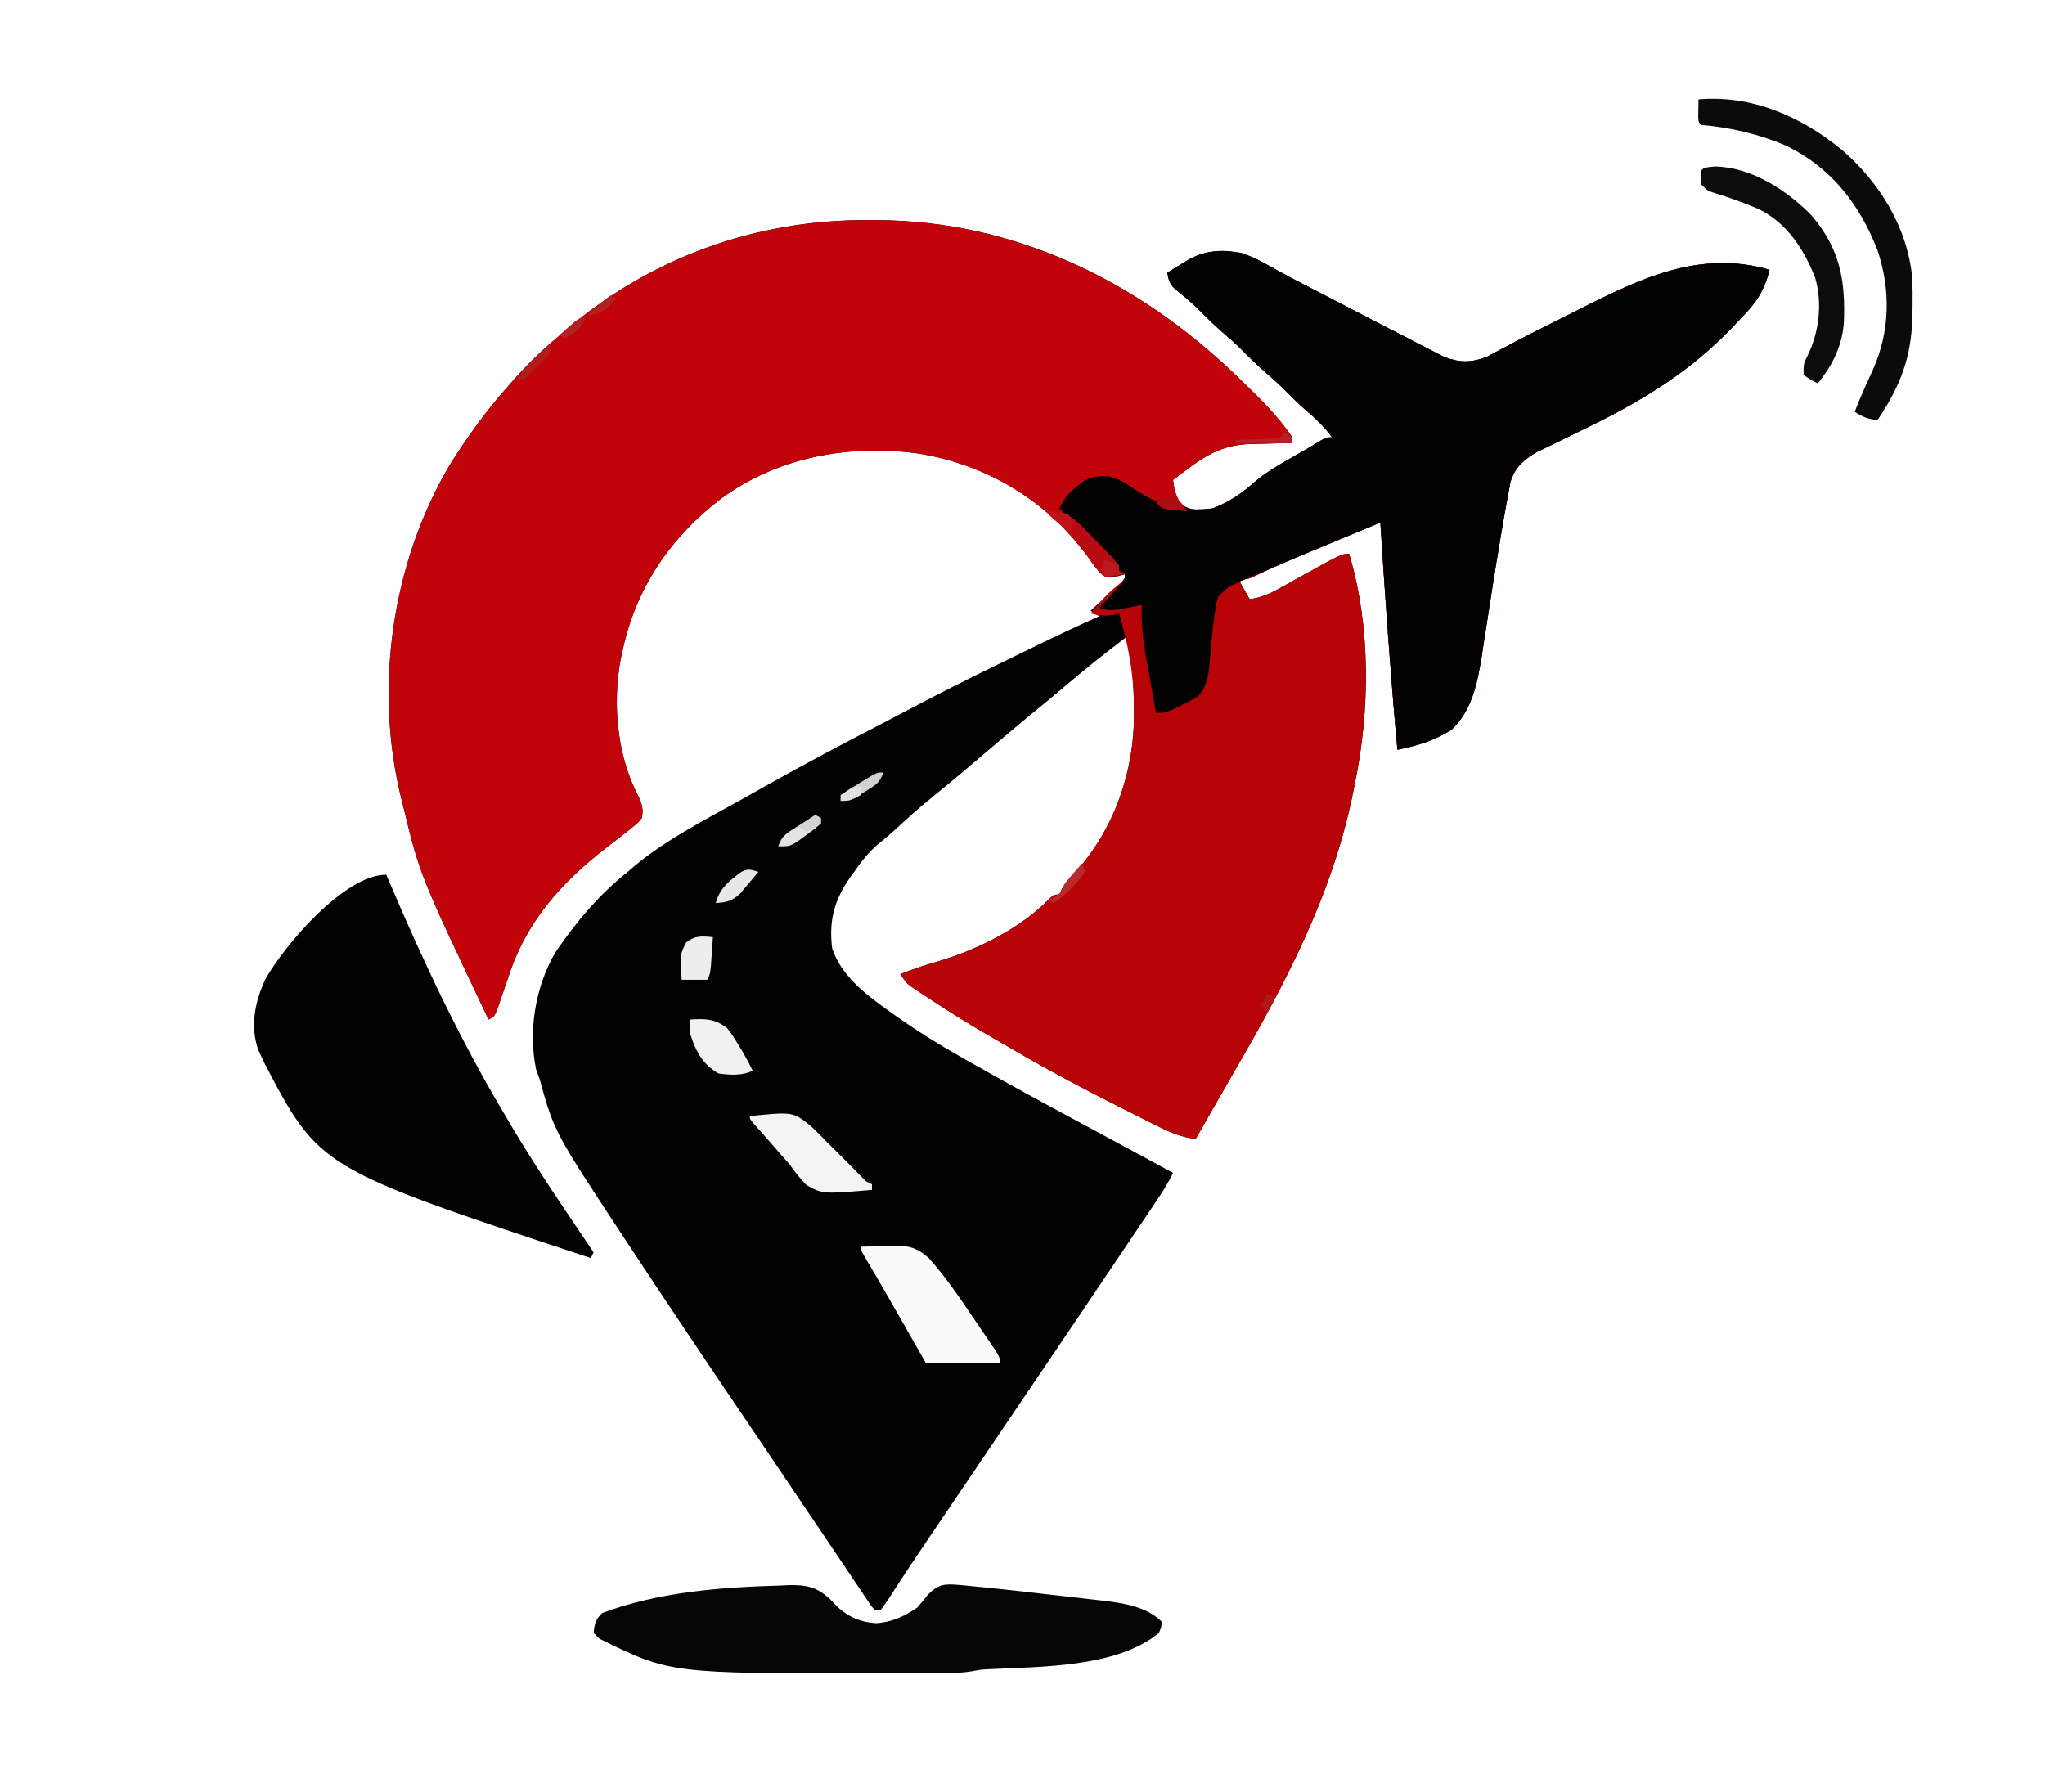 <?xml version="1.0" encoding="UTF-8"?>
<svg version="1.1" xmlns="http://www.w3.org/2000/svg" width="720" height="631">
<rect width="100%" height="100%" fill="#808080" stroke="none"/>
<path d="M0 0 C237.6 0 475.2 0 720 0 C720 208.23 720 416.46 720 631 C482.4 631 244.8 631 0 631 C0 422.77 0 214.54 0 0 Z " fill="#FEFEFE" transform="translate(0,0)"/>
<path d="M0 0 C0.843 0.002 1.686 0.004 2.555 0.005 C51.072 0.23 94.398 21.263 129 54.5 C129.513 54.991 130.027 55.483 130.556 55.989 C137.175 62.363 143.826 68.86 149 76.5 C149 77.16 149 77.82 149 78.5 C148.018 78.514 148.018 78.514 147.016 78.528 C144.01 78.582 141.005 78.666 138 78.75 C136.97 78.764 135.94 78.778 134.879 78.793 C125.262 79.099 119.625 82.031 112 87.75 C111.051 88.456 110.103 89.163 109.125 89.891 C108.424 90.422 107.722 90.953 107 91.5 C107.597 95.912 107.597 95.912 109.5 99.875 C113.361 102.384 116.532 102.398 121 101.5 C126.369 99.301 130.973 96.463 135.297 92.613 C139.108 89.277 143.229 86.802 147.625 84.312 C149.096 83.465 150.568 82.617 152.039 81.77 C152.724 81.38 153.409 80.99 154.114 80.588 C155.728 79.657 157.316 78.682 158.898 77.699 C161 76.5 161 76.5 163 76.5 C160.103 72.517 156.792 69.495 153.074 66.32 C151.13 64.614 149.31 62.847 147.5 61 C145.089 58.546 142.606 56.246 140 54 C136.77 51.218 133.767 48.29 130.781 45.25 C128.916 43.418 126.981 41.706 125 40 C121.776 37.223 118.774 34.307 115.805 31.262 C113.212 28.73 110.418 26.454 107.602 24.176 C105.803 22.294 105.388 21.041 105 18.5 C106.602 17.517 108.207 16.539 109.812 15.562 C111.152 14.745 111.152 14.745 112.52 13.91 C118.405 10.564 124.414 10.6 131 11.5 C135.757 13.275 140.074 15.649 144.501 18.122 C149.447 20.849 154.482 23.408 159.5 26 C160.628 26.584 161.757 27.169 162.92 27.771 C165.322 29.014 167.724 30.256 170.127 31.497 C172.828 32.892 175.525 34.294 178.22 35.698 C181.828 37.577 185.445 39.437 189.068 41.287 C190.469 42.006 191.867 42.731 193.263 43.462 C195.224 44.487 197.194 45.492 199.168 46.492 C200.858 47.364 200.858 47.364 202.583 48.253 C208.228 50.313 212.172 50.217 217.644 48.071 C218.894 47.42 220.134 46.752 221.367 46.07 C222.773 45.331 224.179 44.591 225.585 43.853 C226.309 43.465 227.033 43.078 227.779 42.678 C231.469 40.721 235.209 38.861 238.945 36.992 C240.47 36.226 241.995 35.459 243.52 34.691 C244.278 34.31 245.037 33.929 245.819 33.536 C247.361 32.76 248.902 31.982 250.442 31.204 C271.747 20.436 292.697 10.43 317 17.5 C315.213 24.851 312.262 29.177 307 34.5 C305.899 35.661 304.799 36.822 303.699 37.984 C289.258 53.041 273.124 63.042 254.488 72.223 C253.82 72.553 253.152 72.883 252.464 73.223 C249.082 74.892 245.694 76.549 242.295 78.184 C241.026 78.805 239.757 79.426 238.488 80.047 C237.359 80.592 236.231 81.137 235.068 81.698 C230.387 84.447 227.513 86.936 225.809 92.137 C225.518 93.587 225.25 95.042 225 96.5 C224.766 97.733 224.766 97.733 224.528 98.991 C224.014 101.761 223.534 104.535 223.062 107.312 C222.801 108.831 222.801 108.831 222.535 110.381 C221.48 116.56 220.469 122.745 219.5 128.938 C219.382 129.686 219.264 130.435 219.143 131.206 C218.604 134.629 218.068 138.052 217.547 141.477 C217.063 144.653 216.563 147.827 216.062 151 C215.917 151.979 215.771 152.958 215.621 153.967 C214.151 163.141 212.087 173.029 205 179.5 C198.928 183.314 192.966 185.101 186 186.5 C183.572 159.86 181.701 133.196 180 106.5 C175.073 108.542 170.148 110.587 165.223 112.634 C163.553 113.328 161.882 114.021 160.211 114.714 C157.789 115.718 155.369 116.723 152.949 117.73 C152.166 118.056 151.383 118.382 150.576 118.717 C145.335 120.909 140.162 123.216 135.042 125.681 C133 126.5 133 126.5 130 126.5 C131.98 129.965 131.98 129.965 134 133.5 C137.841 132.908 140.703 131.773 144.09 129.883 C145.039 129.358 145.989 128.834 146.967 128.293 C147.947 127.743 148.927 127.192 149.938 126.625 C166.356 117.5 166.356 117.5 169 117.5 C176.651 143.054 176.383 172.564 171 198.5 C170.702 199.999 170.702 199.999 170.398 201.529 C163.214 237.156 146.739 268.595 128.57 299.796 C126.302 303.702 124.068 307.629 121.831 311.553 C119.56 315.539 117.28 319.52 115 323.5 C109.659 322.938 105.625 321.096 100.91 318.703 C100.137 318.318 99.364 317.933 98.568 317.536 C96.061 316.283 93.562 315.017 91.062 313.75 C90.209 313.32 89.356 312.891 88.477 312.448 C75.567 305.945 62.836 299.216 50.371 291.891 C48.079 290.546 45.776 289.224 43.469 287.906 C35.843 283.527 28.404 278.904 21.062 274.062 C20.286 273.554 19.51 273.045 18.71 272.521 C17.992 272.041 17.275 271.561 16.535 271.066 C15.9 270.643 15.264 270.22 14.61 269.783 C13 268.5 13 268.5 11 265.5 C15.628 263.685 20.213 262.154 25 260.812 C38.506 256.686 53.227 249.382 63.234 239.234 C65 237.5 65 237.5 67 237.5 C67.255 236.92 67.51 236.34 67.773 235.742 C69.122 233.277 70.664 231.633 72.625 229.625 C86.299 214.464 93.432 194.014 93.25 173.812 C93.246 172.769 93.242 171.726 93.238 170.65 C93.147 162.465 92.446 154.557 91 146.5 C83.177 152.402 75.565 158.479 68.117 164.848 C65.278 167.274 62.398 169.644 59.5 172 C53.261 177.082 47.131 182.289 41 187.5 C38.793 189.376 36.584 191.251 34.375 193.125 C33.835 193.583 33.295 194.041 32.739 194.513 C29.319 197.407 25.86 200.246 22.375 203.062 C17.627 206.924 13.096 210.983 8.605 215.141 C6.794 216.781 4.919 218.353 3 219.867 C-0.312 222.774 -2.687 225.778 -5.188 229.375 C-5.612 229.962 -6.037 230.548 -6.475 231.152 C-12.217 239.279 -14.267 246.558 -13 256.5 C-9.622 266.468 -0.78 273.001 7.5 278.875 C8.293 279.441 9.087 280.007 9.904 280.59 C17.055 285.635 24.388 290.189 32 294.5 C33.32 295.251 33.32 295.251 34.666 296.018 C49.563 304.48 64.613 312.646 79.714 320.736 C85.36 323.767 90.992 326.821 96.625 329.875 C97.669 330.441 98.713 331.007 99.789 331.59 C102.193 332.893 104.597 334.196 107 335.5 C105.609 338.416 104.03 341.074 102.232 343.757 C101.679 344.585 101.126 345.413 100.556 346.266 C99.959 347.154 99.361 348.042 98.746 348.957 C97.811 350.354 97.811 350.354 96.857 351.779 C94.907 354.688 92.954 357.594 91 360.5 C90.413 361.374 89.826 362.248 89.221 363.148 C85.175 369.166 81.12 375.177 77.062 381.188 C75.792 383.07 74.521 384.953 73.251 386.836 C63.291 401.596 53.316 416.345 43.336 431.091 C37.996 438.983 32.658 446.875 27.322 454.769 C26.255 456.348 25.188 457.926 24.12 459.504 C23.114 460.993 22.107 462.481 21.101 463.97 C20.136 465.398 19.17 466.826 18.203 468.253 C15.812 471.788 13.447 475.336 11.12 478.913 C10.661 479.614 10.201 480.316 9.728 481.039 C8.858 482.372 7.994 483.708 7.136 485.048 C6.142 486.567 5.078 488.039 4 489.5 C3.34 489.5 2.68 489.5 2 489.5 C0.794 488.073 0.794 488.073 -0.564 486.047 C-1.075 485.293 -1.585 484.539 -2.111 483.763 C-2.662 482.934 -3.213 482.104 -3.781 481.25 C-4.359 480.392 -4.937 479.535 -5.533 478.651 C-6.753 476.84 -7.97 475.026 -9.185 473.211 C-10.888 470.667 -12.6 468.129 -14.316 465.594 C-17.718 460.568 -21.11 455.534 -24.5 450.5 C-27.062 446.696 -29.625 442.893 -32.188 439.09 C-32.836 438.127 -33.485 437.164 -34.153 436.172 C-38.532 429.673 -42.92 423.181 -47.312 416.691 C-59.939 398.03 -72.478 379.315 -84.875 360.5 C-85.797 359.1 -85.797 359.1 -86.739 357.672 C-110.881 321.02 -110.881 321.02 -116 302.5 C-116.412 301.366 -116.825 300.231 -117.25 299.062 C-120.103 285.51 -117.509 270.084 -110.605 258.074 C-103.553 247.59 -94.932 237.339 -85 229.5 C-84.21 228.816 -83.42 228.131 -82.605 227.426 C-71.43 218.177 -58.471 211.542 -45.838 204.524 C-42.906 202.891 -39.983 201.241 -37.059 199.594 C-23.308 191.872 -9.418 184.465 4.609 177.26 C7.148 175.942 9.678 174.612 12.203 173.269 C23.43 167.304 34.767 161.605 46.201 156.048 C49.027 154.674 51.852 153.295 54.676 151.916 C63.399 147.662 72.118 143.417 81 139.5 C80.01 138.84 79.02 138.18 78 137.5 C78.855 136.729 79.709 135.958 80.59 135.164 C81.706 134.151 82.822 133.138 83.938 132.125 C84.501 131.617 85.065 131.109 85.646 130.586 C88.734 127.873 88.734 127.873 91 124.5 C89.804 124.809 88.608 125.119 87.375 125.438 C83.548 125.894 83.548 125.894 81.414 124.359 C79.821 122.476 78.406 120.528 77 118.5 C62.569 98.803 41.617 86.173 17.478 82.221 C-6.91 78.853 -32.05 83.344 -52.149 98.102 C-70.271 111.973 -82.394 129.966 -87 152.5 C-87.171 153.274 -87.341 154.049 -87.517 154.847 C-90.359 170.455 -88.755 188.529 -81.332 202.68 C-79.925 205.659 -79.442 207.263 -80 210.5 C-81.434 212.273 -81.434 212.273 -83.438 213.875 C-84.171 214.473 -84.904 215.071 -85.66 215.688 C-87.896 217.42 -90.134 219.149 -92.375 220.875 C-108.313 233.165 -120.78 247.059 -127 266.5 C-127.865 269.046 -128.739 271.587 -129.625 274.125 C-130.03 275.314 -130.435 276.502 -130.852 277.727 C-132 280.5 -132 280.5 -134 281.5 C-158.21 230.499 -158.21 230.499 -164 206.5 C-164.209 205.685 -164.418 204.871 -164.633 204.032 C-174.413 164.965 -168.116 120.66 -147.567 86.09 C-141.722 76.71 -135.301 67.805 -128 59.5 C-127.176 58.555 -126.353 57.61 -125.504 56.637 C-120.635 51.16 -115.636 46.172 -110 41.5 C-109.13 40.742 -108.26 39.984 -107.363 39.203 C-77.024 13.117 -39.878 -0.225 0 0 Z " fill="#020202" transform="translate(306,77.5)"/>
<path d="M0 0 C0.843 0.002 1.686 0.004 2.555 0.005 C51.072 0.23 94.398 21.263 129 54.5 C129.513 54.991 130.027 55.483 130.556 55.989 C137.175 62.363 143.826 68.86 149 76.5 C149 77.16 149 77.82 149 78.5 C148.018 78.514 148.018 78.514 147.016 78.528 C144.01 78.582 141.005 78.666 138 78.75 C136.97 78.764 135.94 78.778 134.879 78.793 C125.262 79.099 119.625 82.031 112 87.75 C111.051 88.456 110.103 89.163 109.125 89.891 C108.424 90.422 107.722 90.953 107 91.5 C107.641 96.375 108.658 98.834 112 102.5 C105.005 102.114 100.447 100.624 94.5 97 C93.786 96.584 93.072 96.167 92.336 95.738 C87.251 92.751 87.251 92.751 86 91.5 C80.76 90.856 77.946 91.114 73.625 94.25 C70.848 96.441 69.502 98.326 68 101.5 C68.909 102.393 68.909 102.393 69.836 103.304 C72.076 105.51 74.312 107.721 76.545 109.935 C77.513 110.893 78.483 111.85 79.455 112.804 C80.85 114.175 82.237 115.552 83.625 116.93 C84.463 117.757 85.301 118.585 86.164 119.437 C88 121.5 88 121.5 88 123.5 C88.66 123.83 89.32 124.16 90 124.5 C86.875 125.438 86.875 125.438 83 125.5 C80.471 123.602 78.817 121.063 77 118.5 C62.541 98.811 41.636 86.176 17.478 82.221 C-6.91 78.853 -32.05 83.344 -52.149 98.102 C-70.271 111.973 -82.394 129.966 -87 152.5 C-87.171 153.274 -87.341 154.049 -87.517 154.847 C-90.359 170.455 -88.755 188.529 -81.332 202.68 C-79.925 205.659 -79.442 207.263 -80 210.5 C-81.434 212.273 -81.434 212.273 -83.438 213.875 C-84.171 214.473 -84.904 215.071 -85.66 215.688 C-87.896 217.42 -90.134 219.149 -92.375 220.875 C-108.313 233.165 -120.78 247.059 -127 266.5 C-127.865 269.046 -128.739 271.587 -129.625 274.125 C-130.03 275.314 -130.435 276.502 -130.852 277.727 C-132 280.5 -132 280.5 -134 281.5 C-158.21 230.499 -158.21 230.499 -164 206.5 C-164.209 205.685 -164.418 204.871 -164.633 204.032 C-174.413 164.965 -168.116 120.66 -147.567 86.09 C-141.722 76.71 -135.301 67.805 -128 59.5 C-127.176 58.555 -126.353 57.61 -125.504 56.637 C-120.635 51.16 -115.636 46.172 -110 41.5 C-109.13 40.742 -108.26 39.984 -107.363 39.203 C-77.024 13.117 -39.878 -0.225 0 0 Z " fill="#C10409" transform="translate(306,77.5)"/>
<path d="M0 0 C2.774 1.446 5.515 2.946 8.246 4.471 C13.192 7.199 18.227 9.757 23.245 12.349 C24.373 12.934 25.502 13.518 26.665 14.12 C29.067 15.363 31.469 16.605 33.872 17.846 C36.573 19.241 39.27 20.643 41.965 22.048 C45.573 23.926 49.19 25.787 52.813 27.637 C54.214 28.356 55.612 29.08 57.008 29.811 C58.968 30.837 60.939 31.841 62.913 32.842 C64.04 33.423 65.167 34.004 66.328 34.603 C71.973 36.662 75.917 36.566 81.389 34.42 C82.638 33.769 83.879 33.102 85.112 32.42 C86.518 31.68 87.924 30.941 89.33 30.202 C90.054 29.814 90.778 29.427 91.524 29.028 C95.214 27.07 98.954 25.211 102.69 23.342 C104.215 22.575 105.74 21.808 107.264 21.041 C108.023 20.659 108.782 20.278 109.564 19.885 C111.105 19.109 112.646 18.332 114.187 17.553 C135.492 6.786 156.442 -3.221 180.745 3.849 C178.958 11.2 176.007 15.527 170.745 20.849 C169.644 22.01 168.544 23.172 167.444 24.334 C153.003 39.39 136.869 49.391 118.233 58.572 C117.565 58.902 116.897 59.232 116.209 59.572 C112.826 61.242 109.439 62.898 106.04 64.534 C104.771 65.154 103.502 65.775 102.233 66.396 C100.54 67.214 100.54 67.214 98.812 68.048 C94.132 70.797 91.257 73.285 89.553 78.486 C89.263 79.936 88.995 81.391 88.745 82.849 C88.511 84.082 88.511 84.082 88.273 85.34 C87.758 88.11 87.279 90.884 86.807 93.662 C86.633 94.675 86.459 95.687 86.28 96.73 C85.225 102.909 84.214 109.094 83.245 115.287 C83.127 116.036 83.009 116.784 82.887 117.556 C82.349 120.978 81.813 124.401 81.292 127.826 C80.808 131.002 80.308 134.176 79.807 137.349 C79.662 138.328 79.516 139.307 79.366 140.316 C77.896 149.491 75.832 159.378 68.745 165.849 C62.673 169.663 56.711 171.45 49.745 172.849 C47.316 146.209 45.446 119.545 43.745 92.849 C38.818 94.892 33.893 96.936 28.968 98.983 C27.298 99.677 25.627 100.371 23.956 101.063 C21.534 102.067 19.114 103.073 16.694 104.08 C15.911 104.405 15.128 104.731 14.321 105.067 C9.08 107.258 3.907 109.565 -1.213 112.03 C-3.255 112.849 -3.255 112.849 -6.255 112.849 C-4.935 115.159 -3.615 117.469 -2.255 119.849 C1.586 119.257 4.448 118.122 7.835 116.232 C8.784 115.708 9.734 115.183 10.712 114.642 C11.692 114.092 12.672 113.541 13.682 112.974 C30.101 103.849 30.101 103.849 32.745 103.849 C40.396 129.404 40.127 158.913 34.745 184.849 C34.447 186.349 34.447 186.349 34.143 187.878 C26.959 223.505 10.483 254.945 -7.685 286.145 C-9.953 290.052 -12.187 293.978 -14.424 297.903 C-16.695 301.888 -18.975 305.869 -21.255 309.849 C-26.596 309.287 -30.63 307.446 -35.345 305.052 C-36.118 304.667 -36.891 304.282 -37.687 303.885 C-40.194 302.632 -42.694 301.367 -45.193 300.099 C-46.046 299.67 -46.899 299.24 -47.778 298.797 C-60.688 292.295 -73.419 285.566 -85.884 278.24 C-88.176 276.896 -90.479 275.573 -92.786 274.256 C-100.412 269.876 -107.852 265.254 -115.193 260.412 C-116.357 259.649 -116.357 259.649 -117.545 258.871 C-118.263 258.391 -118.981 257.91 -119.72 257.416 C-120.355 256.992 -120.991 256.569 -121.646 256.133 C-123.255 254.849 -123.255 254.849 -125.255 251.849 C-120.627 250.035 -116.042 248.503 -111.255 247.162 C-97.749 243.035 -83.028 235.731 -73.021 225.584 C-71.255 223.849 -71.255 223.849 -69.255 223.849 C-69 223.269 -68.745 222.689 -68.482 222.092 C-67.133 219.626 -65.592 217.983 -63.63 215.974 C-49.893 200.744 -42.82 180.258 -43.005 159.974 C-43.011 158.915 -43.017 157.856 -43.023 156.765 C-43.166 145.585 -45.096 135.55 -48.255 124.849 C-49.406 125.11 -49.406 125.11 -50.579 125.377 C-53.469 125.887 -55.436 125.574 -58.255 124.849 C-55.35 121.274 -52.497 117.913 -48.88 115.037 C-48.014 114.315 -47.148 113.593 -46.255 112.849 C-46.027 110.625 -46.027 110.625 -48.173 108.806 C-49.2 107.82 -50.227 106.835 -51.255 105.849 C-52.733 104.377 -54.208 102.901 -55.681 101.424 C-56.477 100.628 -57.273 99.832 -58.093 99.011 C-61.814 95.291 -65.534 91.57 -69.255 87.849 C-67.781 84.732 -66.429 82.865 -63.755 80.662 C-63.147 80.153 -62.538 79.644 -61.911 79.119 C-58.838 76.763 -56.311 76.491 -52.444 76.542 C-48.609 77.081 -45.788 79.089 -42.63 81.224 C-33.688 87.088 -26.112 89.189 -15.255 87.849 C-9.732 85.837 -5.342 82.842 -0.978 78.963 C2.843 75.634 6.972 73.152 11.37 70.662 C12.841 69.814 14.313 68.967 15.784 68.119 C16.469 67.729 17.154 67.339 17.859 66.938 C19.473 66.006 21.061 65.032 22.643 64.049 C24.745 62.849 24.745 62.849 26.745 62.849 C23.848 58.866 20.537 55.844 16.819 52.67 C14.875 50.963 13.055 49.196 11.245 47.349 C8.834 44.895 6.351 42.595 3.745 40.349 C0.515 37.567 -2.488 34.639 -5.474 31.599 C-7.339 29.767 -9.274 28.056 -11.255 26.349 C-14.479 23.572 -17.481 20.656 -20.45 17.611 C-23.044 15.08 -25.837 12.803 -28.654 10.525 C-30.452 8.644 -30.868 7.39 -31.255 4.849 C-29.653 3.867 -28.048 2.888 -26.443 1.912 C-25.549 1.367 -24.656 0.821 -23.736 0.26 C-16.383 -3.92 -7.537 -3.611 0 0 Z " fill="#B80307" transform="translate(442.255,91.151)"/>
<path d="M0 0 C2.774 1.446 5.515 2.946 8.246 4.471 C13.192 7.199 18.227 9.757 23.245 12.349 C24.373 12.934 25.502 13.518 26.665 14.12 C29.067 15.363 31.469 16.605 33.872 17.846 C36.573 19.241 39.27 20.643 41.965 22.048 C45.573 23.926 49.19 25.787 52.813 27.637 C54.214 28.356 55.612 29.08 57.008 29.811 C58.968 30.837 60.939 31.841 62.913 32.842 C64.04 33.423 65.167 34.004 66.328 34.603 C71.973 36.662 75.917 36.566 81.389 34.42 C82.638 33.769 83.879 33.102 85.112 32.42 C86.518 31.68 87.924 30.941 89.33 30.202 C90.054 29.814 90.778 29.427 91.524 29.028 C95.214 27.07 98.954 25.211 102.69 23.342 C104.215 22.575 105.74 21.808 107.264 21.041 C108.023 20.659 108.782 20.278 109.564 19.885 C111.105 19.109 112.646 18.332 114.187 17.553 C135.492 6.786 156.442 -3.221 180.745 3.849 C178.958 11.2 176.007 15.527 170.745 20.849 C169.644 22.01 168.544 23.172 167.444 24.334 C153.003 39.39 136.869 49.391 118.233 58.572 C117.565 58.902 116.897 59.232 116.209 59.572 C112.826 61.242 109.439 62.898 106.04 64.534 C104.771 65.154 103.502 65.775 102.233 66.396 C100.54 67.214 100.54 67.214 98.812 68.048 C94.132 70.797 91.257 73.285 89.553 78.486 C89.263 79.936 88.995 81.391 88.745 82.849 C88.511 84.082 88.511 84.082 88.273 85.34 C87.758 88.11 87.279 90.884 86.807 93.662 C86.633 94.675 86.459 95.687 86.28 96.73 C85.225 102.909 84.214 109.094 83.245 115.287 C83.127 116.036 83.009 116.784 82.887 117.556 C82.349 120.978 81.813 124.401 81.292 127.826 C80.808 131.002 80.308 134.176 79.807 137.349 C79.662 138.328 79.516 139.307 79.366 140.316 C77.896 149.491 75.832 159.378 68.745 165.849 C62.673 169.663 56.711 171.45 49.745 172.849 C47.316 146.209 45.446 119.545 43.745 92.849 C20.147 102.567 20.147 102.567 -3.318 112.599 C-4.01 112.897 -4.703 113.195 -5.417 113.502 C-9.882 115.463 -9.882 115.463 -13.255 118.849 C-13.987 120.926 -13.987 120.926 -14.318 123.349 C-14.554 124.792 -14.554 124.792 -14.794 126.263 C-15.153 129.052 -15.455 131.825 -15.716 134.623 C-15.796 135.463 -15.876 136.302 -15.958 137.168 C-16.112 138.848 -16.254 140.529 -16.382 142.211 C-16.789 146.766 -17.2 150.24 -20.255 153.849 C-23.068 155.65 -23.068 155.65 -26.255 157.162 C-27.307 157.674 -28.359 158.185 -29.443 158.713 C-32.255 159.849 -32.255 159.849 -35.255 159.849 C-35.993 155.699 -36.727 151.548 -37.454 147.396 C-37.924 144.716 -38.405 142.04 -38.9 139.365 C-39.97 133.42 -40.457 127.891 -40.255 121.849 C-41.003 122.005 -41.75 122.161 -42.521 122.322 C-43.506 122.517 -44.49 122.711 -45.505 122.912 C-46.48 123.109 -47.454 123.306 -48.458 123.51 C-51.123 123.833 -52.744 123.704 -55.255 122.849 C-54.281 121.801 -54.281 121.801 -53.286 120.732 C-52.033 119.367 -52.033 119.367 -50.755 117.974 C-49.502 116.617 -49.502 116.617 -48.224 115.232 C-46.043 113.108 -46.043 113.108 -46.255 110.849 C-47.879 109.12 -49.543 107.49 -51.255 105.849 C-52.733 104.377 -54.208 102.901 -55.681 101.424 C-56.477 100.628 -57.273 99.832 -58.093 99.011 C-61.814 95.291 -65.534 91.57 -69.255 87.849 C-67.781 84.732 -66.429 82.865 -63.755 80.662 C-63.147 80.153 -62.538 79.644 -61.911 79.119 C-58.838 76.763 -56.311 76.491 -52.444 76.542 C-48.609 77.081 -45.788 79.089 -42.63 81.224 C-33.688 87.088 -26.112 89.189 -15.255 87.849 C-9.732 85.837 -5.342 82.842 -0.978 78.963 C2.843 75.634 6.972 73.152 11.37 70.662 C12.841 69.814 14.313 68.967 15.784 68.119 C16.469 67.729 17.154 67.339 17.859 66.938 C19.473 66.006 21.061 65.032 22.643 64.049 C24.745 62.849 24.745 62.849 26.745 62.849 C23.848 58.866 20.537 55.844 16.819 52.67 C14.875 50.963 13.055 49.196 11.245 47.349 C8.834 44.895 6.351 42.595 3.745 40.349 C0.515 37.567 -2.488 34.639 -5.474 31.599 C-7.339 29.767 -9.274 28.056 -11.255 26.349 C-14.479 23.572 -17.481 20.656 -20.45 17.611 C-23.044 15.08 -25.837 12.803 -28.654 10.525 C-30.452 8.644 -30.868 7.39 -31.255 4.849 C-29.653 3.867 -28.048 2.888 -26.443 1.912 C-25.549 1.367 -24.656 0.821 -23.736 0.26 C-16.383 -3.92 -7.537 -3.611 0 0 Z " fill="#030202" transform="translate(442.255,91.151)"/>
<path d="M0 0 C0.226 0.531 0.451 1.063 0.683 1.61 C12.923 30.412 25.928 58.11 42 85 C42.879 86.489 43.758 87.979 44.637 89.469 C53.5 104.35 63.331 118.635 73 133 C72.67 133.66 72.34 134.32 72 135 C-23.518 103.376 -23.518 103.376 -43.027 66.105 C-43.348 65.411 -43.669 64.716 -44 64 C-44.364 63.214 -44.727 62.427 -45.102 61.617 C-47.989 53.205 -46.219 44.6 -42.535 36.77 C-36.306 25.531 -14.95 0 0 0 Z " fill="#030303" transform="translate(136,308)"/>
<path d="M0 0 C0.684 0.058 1.368 0.117 2.073 0.177 C4.49 0.394 6.9 0.646 9.312 0.902 C10.247 0.997 11.182 1.092 12.145 1.19 C18.547 1.846 24.941 2.565 31.333 3.322 C34.701 3.716 38.071 4.092 41.441 4.467 C43.615 4.721 45.788 4.977 47.961 5.234 C48.953 5.342 49.945 5.449 50.967 5.56 C58.009 6.426 66.113 7.703 71.312 12.902 C71.219 14.844 71.219 14.844 70.312 16.902 C55.415 29.243 28.183 28.738 9.984 29.685 C7.279 29.862 7.279 29.862 4.506 30.406 C1.461 30.879 -1.382 31.042 -4.46 31.063 C-5.579 31.073 -6.698 31.082 -7.85 31.092 C-9.653 31.099 -9.653 31.099 -11.492 31.105 C-12.752 31.112 -14.011 31.119 -15.309 31.127 C-19.394 31.144 -23.478 31.151 -27.562 31.152 C-28.601 31.153 -28.601 31.153 -29.661 31.154 C-101.745 31.178 -101.745 31.178 -126.688 18.902 C-127.347 18.242 -128.007 17.582 -128.688 16.902 C-128.358 13.605 -128.065 12.28 -125.688 9.902 C-105.986 2.493 -84.033 0.793 -63.188 0.215 C-61.514 0.131 -61.514 0.131 -59.808 0.045 C-53.679 -0.011 -50.295 0.634 -45.656 4.789 C-44.642 5.85 -44.642 5.85 -43.607 6.932 C-39.615 11.029 -34.999 13.076 -29.312 13.465 C-23.787 13.17 -19.198 11.028 -14.688 7.902 C-13.453 6.466 -12.244 5.007 -11.062 3.527 C-7.401 -0.284 -5.188 -0.471 0 0 Z " fill="#050505" transform="translate(337.688,558.098)"/>
<path d="M0 0 C18.717 -1.625 36.014 5.948 50.352 17.672 C63.835 29.239 73.635 45.163 75.285 63.101 C75.4 66.219 75.417 69.317 75.375 72.438 C75.364 73.533 75.353 74.628 75.342 75.757 C75.049 90.626 71.282 100.578 63 113 C59.625 112.453 57.918 111.945 55 110 C56.142 107.06 57.36 104.167 58.656 101.293 C58.957 100.623 59.257 99.954 59.566 99.264 C60.184 97.889 60.807 96.517 61.434 95.146 C67.447 81.662 67.726 67.032 63 53.039 C56.646 36.777 46.64 23.958 30.75 16.25 C21.244 12.219 11.267 9.885 1 9 C0 8 0 8 -0.098 6.152 C-0.065 4.102 -0.033 2.051 0 0 Z " fill="#0B0B0B" transform="translate(598,35)"/>
<path d="M0 0 C2.876 -0.109 5.748 -0.188 8.625 -0.25 C9.433 -0.284 10.241 -0.317 11.074 -0.352 C16.618 -0.442 19.72 0.167 24 4 C29.931 10.605 34.903 17.984 39.867 25.326 C41.02 27.03 42.184 28.728 43.348 30.426 C44.079 31.502 44.809 32.579 45.562 33.688 C46.224 34.661 46.885 35.634 47.566 36.637 C49 39 49 39 49 41 C40.42 41 31.84 41 23 41 C21.926 39.118 20.852 37.236 19.746 35.297 C18.68 33.43 17.614 31.563 16.549 29.696 C15.82 28.42 15.092 27.144 14.364 25.868 C13.304 24.011 12.244 22.154 11.184 20.297 C10.835 19.687 10.487 19.077 10.128 18.448 C7.207 13.341 4.231 8.267 1.235 3.204 C0 1 0 1 0 0 Z " fill="#FBFBFB" transform="translate(303,439)"/>
<path d="M0 0 C12.8 0.223 25.192 8.238 33.926 17.086 C44.067 28.936 46.056 39.997 45.434 55.151 C44.757 63.343 41.377 70.108 36.25 76.375 C33.75 75.125 33.75 75.125 31.25 73.375 C31.25 69.375 31.25 69.375 32.625 66.688 C36.731 58.318 37.939 48.226 35.34 39.223 C31.39 29.151 25.395 19.888 15.453 15 C10.067 12.703 4.603 10.726 -1.008 9.051 C-2.75 8.375 -2.75 8.375 -4.75 6.375 C-4.938 3.812 -4.938 3.812 -4.75 1.375 C-3.75 0.375 -3.75 0.375 0 0 Z " fill="#0C0C0C" transform="translate(603.75,58.625)"/>
<path d="M0 0 C15.245 -1.549 15.245 -1.549 21.625 3.625 C23.472 5.385 25.238 7.16 27 9 C28.235 10.23 29.474 11.456 30.715 12.68 C33.735 15.666 36.712 18.689 39.662 21.744 C40.998 23.118 40.998 23.118 43 24 C43 24.66 43 25.32 43 26 C25.625 27.466 25.625 27.466 19.914 24.277 C17.666 21.978 15.832 19.639 14 17 C12.806 15.633 11.598 14.278 10.375 12.938 C9.25 11.625 8.125 10.313 7 9 C5.097 6.854 3.193 4.709 1.285 2.566 C0 1 0 1 0 0 Z " fill="#F3F3F3" transform="translate(264,393)"/>
<path d="M0 0 C5.488 -0.279 8.439 -0.388 13 3 C14.949 5.559 14.949 5.559 16.688 8.438 C17.269 9.385 17.85 10.332 18.449 11.309 C19.718 13.51 20.901 15.71 22 18 C18.259 19.87 14.074 19.533 10 19 C4.309 15.733 1.947 11.187 0 5 C-0.25 1.938 -0.25 1.938 0 0 Z " fill="#F1F1F1" transform="translate(243,359)"/>
<path d="M0 0 C-0.141 2.125 -0.288 4.25 -0.438 6.375 C-0.519 7.558 -0.6 8.742 -0.684 9.961 C-1 13 -1 13 -2 15 C-4.97 15 -7.94 15 -11 15 C-11.613 6.227 -11.613 6.227 -9.438 1.875 C-6.185 -0.627 -4 -0.385 0 0 Z " fill="#EDEDED" transform="translate(251,330)"/>
<path d="M0 0 C5.349 -0.108 7.733 1.289 11.621 4.965 C13.242 6.607 14.847 8.265 16.438 9.938 C17.264 10.775 18.091 11.612 18.943 12.475 C25 18.691 25 18.691 25 21 C25.66 21.33 26.32 21.66 27 22 C23.875 22.938 23.875 22.938 20 23 C17.47 21.101 15.826 18.558 14 16 C9.68 10.393 5.605 5.344 0 1 C0 0.67 0 0.34 0 0 Z " fill="#B80C12" transform="translate(369,180)"/>
<path d="M0 0 C-1.357 1.661 -2.736 3.303 -4.125 4.938 C-4.891 5.854 -5.656 6.771 -6.445 7.715 C-9.371 10.331 -11.142 10.737 -15 11 C-13.61 5.749 -10.196 3.127 -6 0 C-3.509 -1.245 -2.589 -0.777 0 0 Z " fill="#E7E7E7" transform="translate(267,307)"/>
<path d="M0 0 C0.66 0.33 1.32 0.66 2 1 C2 1.66 2 2.32 2 3 C-0.266 4.945 -0.266 4.945 -3.25 7.125 C-4.225 7.849 -5.199 8.574 -6.203 9.32 C-9 11 -9 11 -13 11 C-11.639 6.917 -9.52 6.113 -5.938 3.812 C-4.833 3.097 -3.728 2.382 -2.59 1.645 C-1.735 1.102 -0.881 0.559 0 0 Z " fill="#E4E4E4" transform="translate(287,287)"/>
<path d="M0 0 C-1.3 3.899 -2.933 4.533 -6.375 6.688 C-7.352 7.31 -8.329 7.933 -9.336 8.574 C-12 10 -12 10 -15 10 C-15 9.34 -15 8.68 -15 8 C-12.9 6.527 -10.822 5.187 -8.625 3.875 C-8.022 3.502 -7.418 3.13 -6.797 2.746 C-2.27 0 -2.27 0 0 0 Z " fill="#D1D1D1" transform="translate(311,272)"/>
<path d="M0 0 C0.33 0.99 0.66 1.98 1 3 C-0.293 4.938 -0.293 4.938 -2.188 7 C-2.8 7.681 -3.412 8.361 -4.043 9.062 C-5.921 10.922 -7.848 12.473 -10 14 C-10.66 13.67 -11.32 13.34 -12 13 C-11.381 12.752 -10.762 12.505 -10.125 12.25 C-7.564 10.744 -7.291 9.621 -6 7 C-4.996 5.72 -3.953 4.469 -2.875 3.25 C-2.336 2.636 -1.797 2.023 -1.242 1.391 C-0.627 0.702 -0.627 0.702 0 0 Z " fill="#BA282B" transform="translate(381,304)"/>
<path d="M0 0 C2.491 1.125 3.475 2.608 4.938 4.875 C3.478 4.761 2.02 4.633 0.562 4.5 C-0.656 4.396 -0.656 4.396 -1.898 4.289 C-4.062 3.875 -4.062 3.875 -6.062 1.875 C-3.897 0.56 -2.561 -0.155 0 0 Z " fill="#AB0D12" transform="translate(413.062,175.125)"/>
<path d="M0 0 C0 3 0 3 -2.188 5.48 C-3.116 6.374 -4.044 7.267 -5 8.188 C-5.928 9.089 -6.856 9.99 -7.812 10.918 C-8.534 11.605 -9.256 12.292 -10 13 C-10.66 12.67 -11.32 12.34 -12 12 C-8.322 7.474 -4.589 3.606 0 0 Z " fill="#AE1C1D" transform="translate(194,121)"/>
<path d="M0 0 C2.475 0.99 2.475 0.99 5 2 C5 2.66 5 3.32 5 4 C5.66 4.33 6.32 4.66 7 5 C4.69 5.33 2.38 5.66 0 6 C-1.125 2.25 -1.125 2.25 0 0 Z " fill="#BB181F" transform="translate(389,197)"/>
<path d="M0 0 C0.99 0.66 1.98 1.32 3 2 C3 2.66 3 3.32 3 4 C-3.6 4 -10.2 4 -17 4 C-17 3.67 -17 3.34 -17 3 C-15.857 2.951 -14.713 2.902 -13.535 2.852 C-12.044 2.777 -10.553 2.701 -9.062 2.625 C-8.308 2.594 -7.553 2.563 -6.775 2.531 C-4.845 2.427 -2.921 2.221 -1 2 C-0.67 1.34 -0.34 0.68 0 0 Z " fill="#B62127" transform="translate(452,152)"/>
<path d="M0 0 C3.375 0.312 3.375 0.312 7 1 C7.66 1.99 8.32 2.98 9 4 C8.01 5.485 8.01 5.485 7 7 C5.83 6.024 4.664 5.044 3.5 4.062 C2.85 3.517 2.201 2.972 1.531 2.41 C1.026 1.945 0.521 1.479 0 1 C0 0.67 0 0.34 0 0 Z " fill="#BE131A" transform="translate(369,180)"/>
<path d="M0 0 C0.66 0.33 1.32 0.66 2 1 C2 1.66 2 2.32 2 3 C-0.5 4.625 -0.5 4.625 -3 6 C-3.99 5.34 -4.98 4.68 -6 4 C-4.02 2.68 -2.04 1.36 0 0 Z " fill="#D3D3D3" transform="translate(287,287)"/>
<path d="M0 0 C0 0.99 0 1.98 0 3 C-2.647 4.461 -3.894 5 -7 5 C-7 4.34 -7 3.68 -7 3 C-2.615 0 -2.615 0 0 0 Z " fill="#E1E1E1" transform="translate(303,277)"/>
<path d="M0 0 C-1.444 3.807 -3.35 5.266 -7 7 C-7.66 6.67 -8.32 6.34 -9 6 C-7.88 4.994 -6.754 3.995 -5.625 3 C-4.685 2.165 -4.685 2.165 -3.727 1.312 C-2 0 -2 0 0 0 Z " fill="#B02325" transform="translate(206,112)"/>
<path d="M0 0 C0.66 0.33 1.32 0.66 2 1 C-1.173 4.536 -3.167 6.586 -8 7 C-5.484 4.394 -2.949 2.106 0 0 Z " fill="#B02124" transform="translate(215,104)"/>
<path d="M0 0 C0.99 0.33 1.98 0.66 3 1 C2.01 2.98 1.02 4.96 0 7 C-0.66 6.01 -1.32 5.02 -2 4 C-1.34 2.68 -0.68 1.36 0 0 Z " fill="#AC1718" transform="translate(446,350)"/>
</svg>
